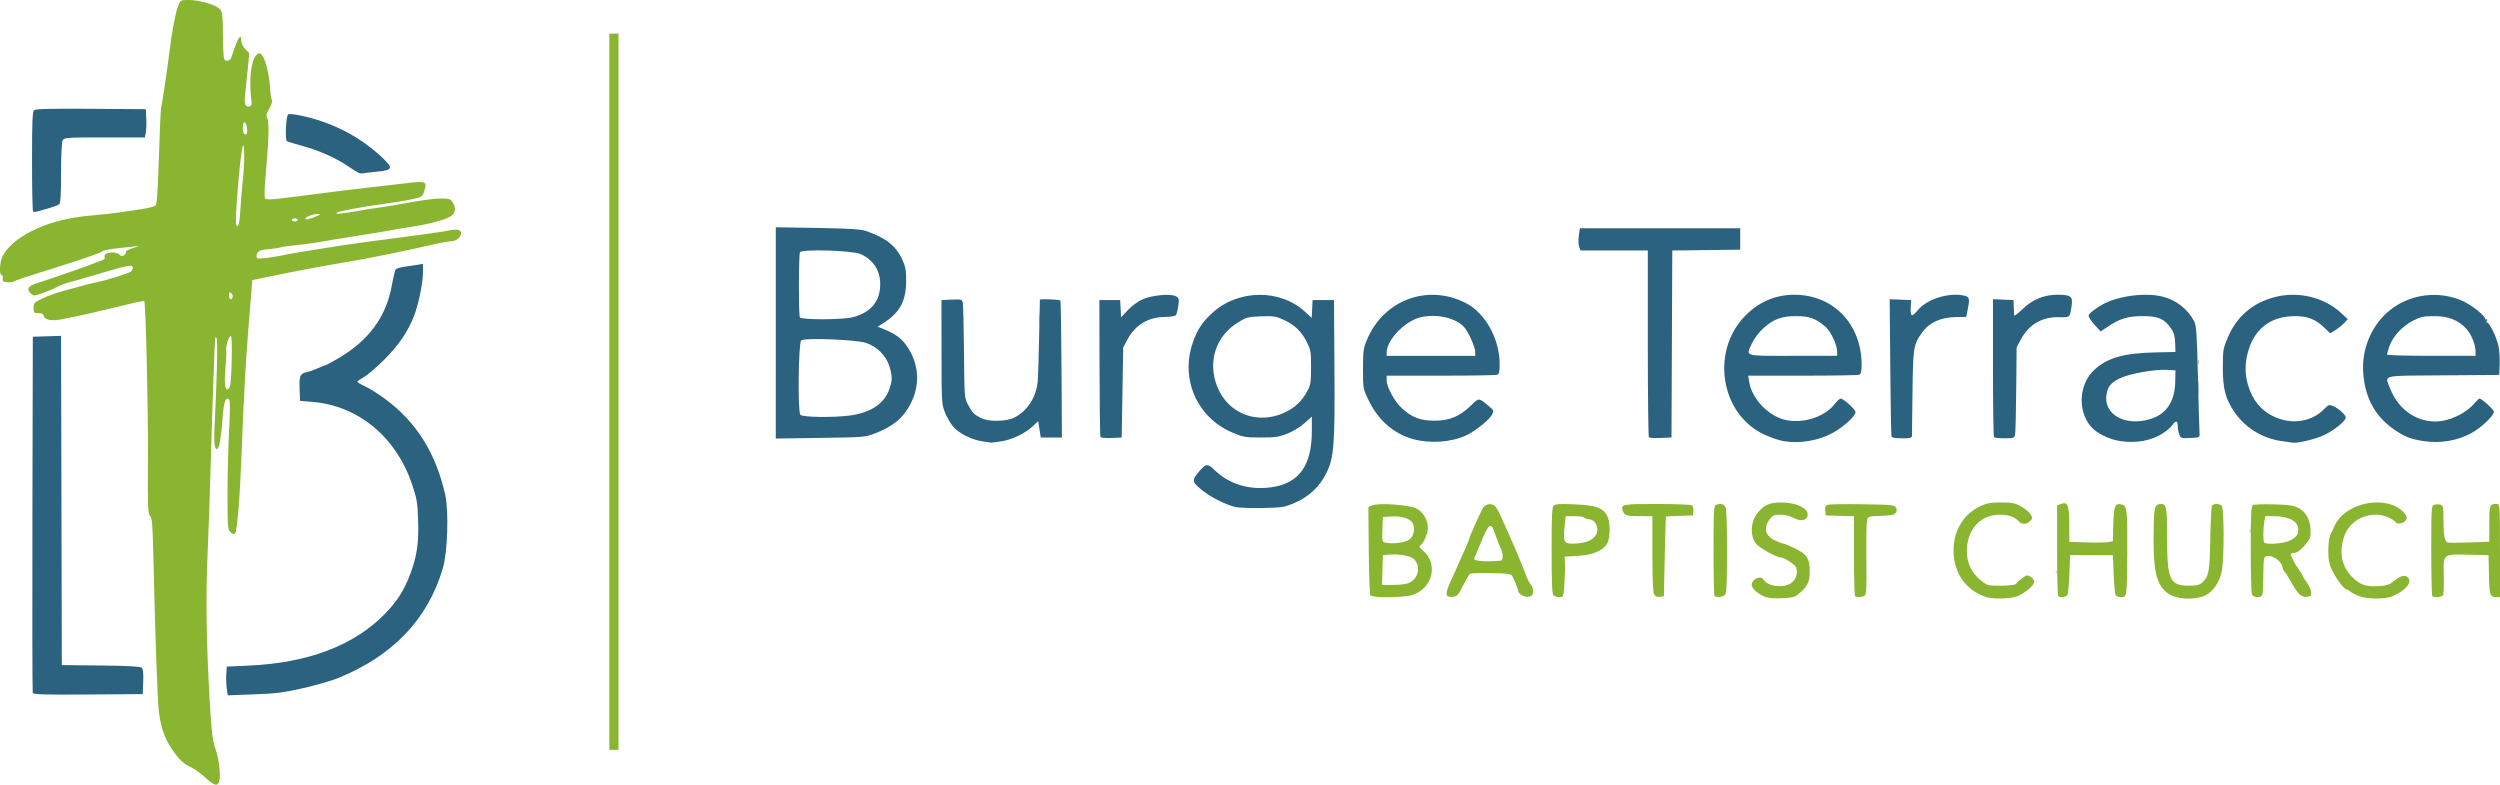 <?xml version="1.0" encoding="UTF-8" standalone="no"?>
<!-- Created with Inkscape (http://www.inkscape.org/) -->

<svg
   width="200.655mm"
   height="62.982mm"
   viewBox="0 0 200.655 62.982"
   version="1.1"
   id="svg5"
   xml:space="preserve"
   xmlns:inkscape="http://www.inkscape.org/namespaces/inkscape"
   xmlns:sodipodi="http://sodipodi.sourceforge.net/DTD/sodipodi-0.dtd"
   xmlns="http://www.w3.org/2000/svg"
   xmlns:svg="http://www.w3.org/2000/svg"><sodipodi:namedview
     id="namedview7"
     pagecolor="#ffffff"
     bordercolor="#000000"
     borderopacity="0.25"
     inkscape:showpageshadow="2"
     inkscape:pageopacity="0.0"
     inkscape:pagecheckerboard="0"
     inkscape:deskcolor="#d1d1d1"
     inkscape:document-units="mm"
     showgrid="false" /><defs
     id="defs2" /><g
     inkscape:label="Layer 1"
     inkscape:groupmode="layer"
     id="layer1"
     transform="translate(-4.319,-126.624)"><g
       id="g461"
       transform="translate(2.521,31.649)"><path
         style="fill:#cadda7;stroke-width:0.123"
         d="m 166.793,140.869 c 0.006,-0.143 0.035,-0.172 0.074,-0.074 0.035,0.088 0.031,0.194 -0.01,0.235 -0.041,0.041 -0.07,-0.032 -0.064,-0.161 z M 14.073,138.489 c 0,-0.169 0.028,-0.237 0.062,-0.153 0.034,0.084 0.034,0.222 0,0.306 -0.034,0.084 -0.062,0.015 -0.062,-0.153 z m 168.288,-0.93 c 0.006,-0.143 0.035,-0.172 0.074,-0.074 0.035,0.088 0.031,0.194 -0.01,0.235 -0.041,0.041 -0.07,-0.032 -0.064,-0.161 z"
         id="path471" /><path
         style="fill:#a5b9c6;stroke-width:0.123"
         d="m 178.225,126.048 c 0,-0.539 0.022,-0.745 0.048,-0.456 0.026,0.288 0.025,0.73 -10e-4,0.981 -0.026,0.251 -0.048,0.015 -0.047,-0.524 z m -0.023,-2.023 c 0,-0.169 0.028,-0.237 0.062,-0.153 0.034,0.084 0.034,0.222 0,0.306 -0.034,0.084 -0.062,0.015 -0.062,-0.153 z m -93.018,-3.432 c 0,-0.371 0.023,-0.522 0.051,-0.337 0.028,0.185 0.028,0.489 0,0.674 -0.028,0.185 -0.051,0.034 -0.051,-0.337 z"
         id="path469" /><path
         style="fill:#89b530;stroke-width:0.123"
         d="m 18.239,157.358 c -0.361,-0.336 -0.857,-0.696 -1.103,-0.799 -0.58,-0.242 -1.043,-0.688 -1.582,-1.522 -0.561,-0.869 -0.835,-1.662 -0.995,-2.881 -0.12,-0.917 -0.295,-5.785 -0.454,-12.625 -0.057,-2.464 -0.1,-2.977 -0.265,-3.159 -0.174,-0.193 -0.194,-0.725 -0.167,-4.659 0.026,-3.815 -0.179,-12.446 -0.298,-12.573 -0.042,-0.045 -0.754,0.113 -3.244,0.72 -0.843,0.205 -1.808,0.426 -2.145,0.491 -0.337,0.065 -0.889,0.175 -1.226,0.246 -0.789,0.165 -1.363,0.065 -1.446,-0.252 -0.046,-0.175 -0.168,-0.242 -0.443,-0.242 -0.349,0 -0.379,-0.033 -0.379,-0.414 0,-0.379 0.056,-0.441 0.644,-0.727 0.582,-0.282 1.333,-0.541 2.176,-0.75 0.169,-0.042 0.61,-0.163 0.981,-0.27 0.371,-0.107 0.895,-0.236 1.164,-0.289 0.773,-0.15 2.673,-0.738 2.846,-0.882 0.086,-0.072 0.157,-0.206 0.157,-0.299 0,-0.309 -0.295,-0.249 -3.432,0.687 -0.708,0.211 -1.48,0.429 -1.716,0.485 -0.236,0.056 -0.622,0.203 -0.858,0.328 -0.437,0.231 -1.012,0.464 -1.631,0.661 -0.272,0.086 -0.393,0.06 -0.579,-0.127 -0.333,-0.333 -0.184,-0.579 0.476,-0.786 0.964,-0.303 4.362,-1.481 4.492,-1.557 0.067,-0.04 0.332,-0.139 0.587,-0.222 0.36,-0.116 0.449,-0.199 0.395,-0.368 -0.103,-0.324 0.855,-0.467 1.177,-0.176 0.184,0.166 0.261,0.176 0.411,0.051 0.102,-0.084 0.156,-0.2 0.121,-0.257 -0.035,-0.057 0.2,-0.188 0.522,-0.292 l 0.586,-0.188 -0.613,0.063 c -1.668,0.17 -2.222,0.255 -2.39,0.364 -0.101,0.066 -0.211,0.125 -0.245,0.132 -0.034,0.007 -0.199,0.069 -0.368,0.139 -0.467,0.193 -2.427,0.834 -4.474,1.464 -1.011,0.311 -1.904,0.618 -1.984,0.681 -0.08,0.063 -0.328,0.097 -0.552,0.076 -0.342,-0.033 -0.4,-0.083 -0.368,-0.315 0.021,-0.152 -0.02,-0.276 -0.092,-0.276 -0.204,0 -0.153,-1.02 0.074,-1.483 0.351,-0.717 1.16,-1.425 2.297,-2.011 1.348,-0.695 2.965,-1.117 4.915,-1.282 0.809,-0.068 1.774,-0.174 2.145,-0.235 0.371,-0.061 1.155,-0.177 1.742,-0.258 0.587,-0.082 1.129,-0.223 1.205,-0.314 0.089,-0.107 0.177,-1.457 0.248,-3.819 0.061,-2.009 0.14,-3.791 0.176,-3.959 0.107,-0.506 0.558,-3.55 0.671,-4.535 0.169,-1.474 0.49,-3.173 0.697,-3.69 0.188,-0.469 0.203,-0.478 0.824,-0.478 0.91,0 2.278,0.406 2.547,0.756 0.188,0.244 0.221,0.546 0.225,2.063 0.003,0.978 0.053,1.854 0.113,1.948 0.121,0.192 0.479,0.103 0.557,-0.138 0.506,-1.57 0.802,-2.072 0.802,-1.358 0,0.19 0.137,0.474 0.323,0.668 l 0.323,0.337 -0.144,1.447 c -0.079,0.796 -0.172,1.695 -0.206,1.998 -0.07,0.629 0.07,0.932 0.378,0.814 0.172,-0.066 0.194,-0.173 0.124,-0.6 -0.047,-0.286 -0.077,-0.989 -0.067,-1.562 0.025,-1.46 0.526,-2.478 0.951,-1.931 0.259,0.334 0.562,1.552 0.618,2.482 0.032,0.539 0.104,1.038 0.16,1.108 0.058,0.073 -0.03,0.358 -0.206,0.669 -0.258,0.454 -0.284,0.585 -0.163,0.81 0.16,0.3 0.12,1.674 -0.134,4.559 -0.101,1.142 -0.113,1.795 -0.035,1.873 0.078,0.078 0.48,0.077 1.152,-0.003 1.182,-0.141 3.666,-0.455 5.016,-0.635 0.506,-0.067 1.609,-0.197 2.452,-0.289 0.843,-0.092 2.099,-0.236 2.793,-0.32 1.485,-0.18 1.588,-0.135 1.367,0.603 -0.147,0.491 -0.165,0.503 -0.99,0.691 -0.462,0.105 -1.5,0.277 -2.307,0.381 -1.613,0.209 -3.652,0.595 -3.77,0.712 -0.12,0.12 0.44,0.076 1.498,-0.116 0.539,-0.098 1.422,-0.238 1.961,-0.31 0.539,-0.073 1.69,-0.265 2.557,-0.428 0.867,-0.163 1.923,-0.296 2.345,-0.296 0.682,0 0.791,0.034 0.967,0.302 0.261,0.398 0.25,0.749 -0.03,1.029 -0.303,0.303 -1.623,0.685 -3.204,0.928 -0.708,0.108 -1.563,0.252 -1.9,0.318 -0.337,0.067 -1.164,0.205 -1.839,0.307 -0.674,0.102 -1.722,0.27 -2.329,0.373 -0.607,0.103 -1.407,0.238 -1.777,0.301 -0.371,0.062 -1.06,0.148 -1.532,0.189 -0.472,0.041 -1.024,0.123 -1.226,0.181 -0.202,0.058 -0.616,0.119 -0.919,0.136 -0.303,0.017 -0.648,0.088 -0.766,0.158 -0.202,0.121 -0.288,0.445 -0.153,0.58 0.071,0.071 1.344,-0.086 2.145,-0.266 0.502,-0.112 1.783,-0.324 4.842,-0.801 0.607,-0.095 2.62,-0.366 4.474,-0.604 1.854,-0.238 3.61,-0.49 3.903,-0.56 0.293,-0.07 0.638,-0.094 0.766,-0.053 0.534,0.169 0.048,0.916 -0.596,0.916 -0.157,0 -0.627,0.078 -1.045,0.173 -2.923,0.666 -5.347,1.159 -7.38,1.501 -2.21,0.372 -3.802,0.673 -6.453,1.22 l -1.06,0.219 -0.06,0.802 c -0.033,0.441 -0.147,1.851 -0.255,3.131 -0.209,2.495 -0.38,5.667 -0.565,10.48 -0.123,3.202 -0.341,5.75 -0.509,5.936 -0.061,0.068 -0.202,0.023 -0.35,-0.111 -0.235,-0.213 -0.248,-0.369 -0.247,-3.055 3.68e-4,-1.557 0.058,-3.874 0.127,-5.149 0.087,-1.601 0.087,-2.358 -6.13e-4,-2.445 -0.269,-0.269 -0.434,0.188 -0.518,1.429 -0.09,1.334 -0.251,2.362 -0.394,2.505 -0.242,0.242 -0.326,-0.375 -0.252,-1.849 0.188,-3.728 0.261,-6.891 0.162,-6.999 -0.058,-0.064 -0.109,-0.092 -0.113,-0.061 -0.044,0.356 -0.262,6.422 -0.354,9.861 -0.065,2.427 -0.182,5.819 -0.261,7.538 -0.154,3.365 -0.096,7.211 0.179,11.89 0.138,2.354 0.219,3.026 0.443,3.677 0.295,0.86 0.448,2.115 0.32,2.625 -0.117,0.467 -0.417,0.389 -1.16,-0.304 z m 2.007,-31.341 c 0.152,-0.362 0.227,-4.076 0.083,-4.076 -0.174,0 -0.416,0.773 -0.374,1.192 0.019,0.187 -0.01,0.846 -0.065,1.463 -0.097,1.091 -0.042,1.636 0.165,1.636 0.056,0 0.142,-0.097 0.191,-0.215 z m 0.222,-7.192 c 0.037,-0.096 -0.012,-0.241 -0.109,-0.321 -0.146,-0.121 -0.177,-0.091 -0.177,0.175 0,0.345 0.176,0.434 0.286,0.147 z m 0.628,-7.088 c 0.045,-0.758 0.134,-1.819 0.197,-2.356 0.149,-1.271 0.142,-3.052 -0.011,-2.672 -0.192,0.476 -0.66,6.091 -0.527,6.315 0.174,0.293 0.267,-0.06 0.341,-1.287 z m 4.602,0.889 c 0,-0.067 -0.11,-0.123 -0.245,-0.123 -0.135,0 -0.245,0.055 -0.245,0.123 0,0.067 0.11,0.123 0.245,0.123 0.135,0 0.245,-0.055 0.245,-0.123 z m 1.532,-0.312 c 0.302,-0.13 0.322,-0.16 0.11,-0.169 -0.356,-0.014 -1.03,0.234 -1.03,0.378 0,0.125 0.304,0.056 0.919,-0.209 z m -5.6,-7.003 c -0.05,-0.592 -0.344,-0.705 -0.344,-0.132 0,0.23 0.037,0.456 0.082,0.501 0.195,0.195 0.298,0.05 0.263,-0.368 z m 29.074,21.104 V 97.671 h 0.368 0.368 v 28.744 28.744 h -0.368 -0.368 z m 92.669,16.421 c -0.545,-0.246 -0.981,-0.654 -0.981,-0.918 0,-0.458 0.74,-0.799 0.944,-0.435 0.307,0.549 1.521,0.723 2.184,0.314 0.405,-0.25 0.586,-0.75 0.455,-1.252 -0.062,-0.238 -0.968,-0.83 -1.269,-0.83 -0.325,0 -1.734,-0.792 -1.968,-1.106 -0.511,-0.687 -0.434,-1.832 0.168,-2.519 0.548,-0.625 0.944,-0.788 1.9,-0.785 1.259,0.004 2.242,0.526 2.061,1.094 -0.119,0.375 -0.571,0.431 -1.117,0.138 -0.287,-0.154 -0.702,-0.254 -1.05,-0.254 -0.472,0 -0.62,0.057 -0.824,0.317 -0.575,0.732 -0.418,1.388 0.425,1.772 0.29,0.132 0.587,0.241 0.66,0.241 0.072,0 0.48,0.17 0.905,0.377 0.961,0.469 1.183,0.811 1.183,1.829 0,0.853 -0.168,1.213 -0.825,1.769 -0.381,0.323 -0.528,0.364 -1.424,0.401 -0.72,0.03 -1.119,-0.013 -1.427,-0.152 z m 17.877,0.069 c -1.765,-0.533 -2.812,-2.182 -2.64,-4.157 0.122,-1.401 0.906,-2.566 2.11,-3.135 0.54,-0.256 0.838,-0.31 1.69,-0.31 0.879,0 1.118,0.047 1.59,0.311 0.306,0.171 0.648,0.451 0.761,0.623 0.192,0.293 0.192,0.327 -0.008,0.547 -0.257,0.284 -0.699,0.305 -0.917,0.043 -0.291,-0.351 -0.831,-0.544 -1.524,-0.544 -1.578,0 -2.654,1.194 -2.651,2.942 0.002,0.925 0.373,1.714 1.079,2.293 0.562,0.461 0.577,0.465 1.656,0.465 0.612,0 1.127,-0.056 1.176,-0.127 0.048,-0.07 0.276,-0.272 0.507,-0.449 0.39,-0.299 0.439,-0.309 0.705,-0.135 0.157,0.103 0.285,0.281 0.285,0.395 0,0.282 -0.733,0.912 -1.345,1.157 -0.526,0.211 -1.895,0.255 -2.474,0.08 z m 14.91,-0.11 c -1.167,-0.53 -1.533,-1.647 -1.514,-4.613 0.015,-2.36 0.068,-2.682 0.451,-2.737 0.597,-0.085 0.636,0.076 0.636,2.607 0,3.442 0.212,3.928 1.718,3.929 0.713,3.7e-4 0.881,-0.043 1.149,-0.293 0.482,-0.453 0.553,-0.866 0.602,-3.516 0.025,-1.354 0.085,-2.526 0.134,-2.605 0.116,-0.187 0.597,-0.185 0.785,0.003 0.191,0.191 0.201,4.172 0.014,5.187 -0.172,0.932 -0.713,1.727 -1.383,2.031 -0.672,0.305 -1.928,0.308 -2.592,0.007 z m 14.929,0.005 c -0.285,-0.116 -0.585,-0.278 -0.668,-0.361 -0.083,-0.083 -0.201,-0.151 -0.263,-0.151 -0.197,0 -0.797,-0.773 -1.143,-1.471 -0.271,-0.547 -0.336,-0.849 -0.342,-1.604 -0.005,-0.511 0.057,-1.063 0.135,-1.226 0.079,-0.163 0.239,-0.516 0.357,-0.786 0.635,-1.463 2.885,-2.298 4.608,-1.711 0.642,0.219 1.246,0.788 1.183,1.114 -0.062,0.323 -0.695,0.526 -0.88,0.283 -0.227,-0.299 -0.996,-0.605 -1.519,-0.605 -1.305,0 -2.321,0.729 -2.665,1.912 -0.361,1.243 -0.111,2.299 0.744,3.139 0.595,0.585 1.097,0.751 2.08,0.688 0.652,-0.042 0.858,-0.114 1.268,-0.443 0.53,-0.426 0.88,-0.494 1.111,-0.215 0.315,0.379 -0.262,1.042 -1.274,1.466 -0.624,0.261 -2.056,0.246 -2.732,-0.029 z m -79.303,-0.052 c -0.054,-0.084 -0.113,-1.713 -0.129,-3.619 l -0.03,-3.466 0.336,-0.128 c 0.551,-0.21 2.905,-0.042 3.508,0.25 0.553,0.268 0.935,0.924 0.935,1.607 0,0.419 -0.402,1.288 -0.64,1.382 -0.103,0.041 -0.025,0.17 0.228,0.377 1.256,1.029 0.817,3.014 -0.787,3.561 -0.713,0.243 -3.269,0.271 -3.421,0.038 z m 3.153,-1.013 c 0.723,-0.374 0.901,-1.293 0.362,-1.872 -0.255,-0.274 -1.171,-0.443 -2.02,-0.373 l -0.49,0.04 -0.035,1.195 -0.035,1.195 h 0.93 c 0.591,0 1.061,-0.068 1.289,-0.186 z m -0.03,-3.453 c 0.377,-0.28 0.501,-0.896 0.268,-1.331 -0.192,-0.359 -0.887,-0.572 -1.713,-0.524 l -0.674,0.039 -0.035,1.002 c -0.034,0.958 -0.023,1.005 0.245,1.062 0.594,0.127 1.577,-7.4e-4 1.91,-0.248 z m 3.032,4.502 c -0.09,-0.145 -0.01,-0.493 0.241,-1.048 0.091,-0.202 0.303,-0.671 0.471,-1.042 0.843,-1.862 1.062,-2.372 1.062,-2.476 0,-0.105 0.857,-2.021 1.082,-2.419 0.163,-0.289 0.456,-0.417 0.769,-0.335 0.216,0.057 0.395,0.298 0.671,0.907 0.88,1.939 1.689,3.823 1.95,4.542 0.154,0.424 0.373,0.874 0.487,1 0.121,0.134 0.191,0.374 0.168,0.577 -0.032,0.279 -0.108,0.356 -0.388,0.388 -0.357,0.041 -0.817,-0.258 -0.817,-0.53 0,-0.133 -0.232,-0.695 -0.481,-1.164 -0.078,-0.147 -0.418,-0.189 -1.678,-0.211 -0.869,-0.015 -1.635,0.012 -1.703,0.061 -0.067,0.049 -0.316,0.475 -0.552,0.947 -0.382,0.764 -0.471,0.862 -0.816,0.896 -0.213,0.021 -0.423,-0.021 -0.468,-0.093 z m 4.317,-2.811 c 0.2,-0.018 0.195,-0.604 -0.008,-0.994 -0.088,-0.169 -0.264,-0.61 -0.392,-0.981 -0.451,-1.311 -0.464,-1.298 -1.736,1.799 -0.086,0.21 0.869,0.288 2.136,0.176 z m 4.223,2.781 c -0.107,-0.107 -0.147,-1.078 -0.147,-3.601 0,-2.954 0.027,-3.476 0.188,-3.61 0.141,-0.117 0.571,-0.138 1.72,-0.084 1.697,0.08 2.218,0.273 2.569,0.951 0.254,0.491 0.236,1.763 -0.031,2.215 -0.331,0.56 -1.15,0.895 -2.362,0.966 l -1.042,0.061 0.03,0.552 c 0.016,0.303 -0.003,1.034 -0.044,1.624 -0.073,1.065 -0.076,1.073 -0.404,1.073 -0.182,0 -0.396,-0.066 -0.477,-0.147 z m 2.581,-4.272 c 0.85,-0.236 1.192,-0.94 0.758,-1.56 -0.106,-0.152 -0.32,-0.272 -0.483,-0.272 -0.161,0 -0.326,-0.055 -0.368,-0.123 -0.042,-0.067 -0.398,-0.123 -0.792,-0.123 h -0.716 l -0.085,0.848 c -0.122,1.214 -0.052,1.359 0.651,1.358 0.316,-3.7e-4 0.781,-0.058 1.034,-0.129 z m 5.493,4.19 c -0.083,-0.154 -0.131,-1.356 -0.131,-3.256 v -3.011 l -1.011,-0.002 c -1.064,-0.002 -1.225,-0.049 -1.353,-0.397 -0.206,-0.559 -0.099,-0.582 2.715,-0.58 1.459,9.8e-4 2.726,0.048 2.816,0.105 0.093,0.059 0.146,0.256 0.123,0.458 l -0.041,0.354 -1.073,0.035 c -0.59,0.019 -1.082,0.047 -1.094,0.061 -0.012,0.014 -0.053,1.46 -0.092,3.213 l -0.07,3.187 -0.329,0.038 c -0.229,0.026 -0.369,-0.036 -0.46,-0.206 z m 4.86,0.154 c -0.048,-0.048 -0.087,-1.7 -0.087,-3.67 0,-3.154 0.023,-3.591 0.194,-3.657 0.401,-0.154 0.671,-0.072 0.79,0.24 0.134,0.353 0.144,6.313 0.011,6.795 -0.063,0.227 -0.18,0.316 -0.452,0.343 -0.202,0.02 -0.407,-0.003 -0.455,-0.051 z m 11.271,-0.006 c -0.045,-0.045 -0.082,-1.505 -0.082,-3.244 v -3.162 l -1.134,-0.035 -1.134,-0.035 -0.038,-0.394 c -0.032,-0.326 0.011,-0.407 0.247,-0.466 0.157,-0.039 1.409,-0.055 2.783,-0.035 2.222,0.033 2.513,0.06 2.633,0.251 0.098,0.156 0.098,0.273 0,0.429 -0.108,0.172 -0.343,0.222 -1.182,0.25 -1.019,0.034 -1.05,0.044 -1.129,0.36 -0.045,0.179 -0.068,1.587 -0.051,3.131 0.025,2.327 0,2.825 -0.145,2.917 -0.207,0.131 -0.651,0.15 -0.768,0.033 z m 16.303,0 c -0.045,-0.045 -0.082,-1.701 -0.082,-3.68 v -3.599 l 0.322,-0.122 c 0.532,-0.202 0.651,0.102 0.655,1.68 l 0.004,1.368 1.379,0.043 c 0.758,0.024 1.544,0.013 1.747,-0.025 l 0.368,-0.068 0.035,-1.362 c 0.037,-1.479 0.142,-1.721 0.685,-1.585 0.418,0.105 0.462,0.486 0.437,3.852 -0.026,3.57 -0.027,3.578 -0.485,3.578 -0.193,0 -0.395,-0.069 -0.45,-0.153 -0.054,-0.084 -0.127,-0.843 -0.16,-1.685 l -0.061,-1.532 h -1.716 -1.716 l -0.061,1.532 c -0.034,0.843 -0.106,1.601 -0.16,1.685 -0.105,0.162 -0.6,0.21 -0.738,0.071 z m 15.544,-0.173 c -0.044,-0.14 -0.083,-1.773 -0.085,-3.63 -0.003,-2.73 0.028,-3.398 0.164,-3.491 0.093,-0.064 0.855,-0.095 1.701,-0.069 1.347,0.041 1.595,0.083 2.051,0.344 0.584,0.334 0.89,0.986 0.89,1.895 0,0.425 -0.085,0.609 -0.501,1.081 -0.336,0.381 -0.598,0.569 -0.797,0.569 -0.163,0 -0.296,0.055 -0.296,0.123 0,0.159 0.354,0.814 0.705,1.306 0.152,0.212 0.276,0.423 0.276,0.467 0,0.045 0.141,0.266 0.312,0.491 0.172,0.225 0.324,0.566 0.337,0.758 0.021,0.299 -0.025,0.354 -0.323,0.388 -0.448,0.051 -0.726,-0.205 -1.265,-1.169 -0.236,-0.422 -0.476,-0.797 -0.533,-0.832 -0.057,-0.035 -0.138,-0.22 -0.179,-0.411 -0.142,-0.647 -1.273,-1.174 -1.462,-0.682 -0.041,0.107 -0.074,0.764 -0.074,1.461 0,0.697 -0.034,1.354 -0.074,1.461 -0.114,0.297 -0.749,0.252 -0.848,-0.061 z m 2.971,-4.25 c 0.568,-0.263 0.762,-0.489 0.764,-0.889 0.003,-0.69 -0.73,-1.103 -1.957,-1.103 h -0.701 l -0.076,0.46 c -0.101,0.61 -0.099,1.563 0.003,1.665 0.168,0.169 1.512,0.078 1.967,-0.133 z m 11.516,4.423 c -0.045,-0.045 -0.082,-1.696 -0.082,-3.669 0,-3.48 0.007,-3.59 0.245,-3.665 0.135,-0.043 0.355,-0.043 0.49,0 0.221,0.07 0.245,0.185 0.245,1.157 0,1.331 0.089,1.809 0.35,1.874 0.111,0.028 0.905,0.026 1.764,-0.004 l 1.563,-0.054 v -1.443 c 0,-1.528 0.025,-1.592 0.623,-1.592 0.227,0 0.235,0.135 0.235,3.739 v 3.739 l -0.276,-0.002 c -0.534,-0.004 -0.573,-0.118 -0.609,-1.78 l -0.035,-1.589 -1.612,-0.034 c -2.085,-0.044 -2.025,-0.097 -1.978,1.733 0.019,0.751 -0.01,1.435 -0.064,1.519 -0.104,0.161 -0.721,0.212 -0.861,0.071 z"
         id="path467" /><path
         style="fill:#35687c;stroke-width:0.123"
         d="m 201.227,120.716 c 0,-0.067 0.058,-0.123 0.13,-0.123 0.071,0 0.096,0.055 0.054,0.123 -0.042,0.067 -0.1,0.123 -0.13,0.123 -0.03,0 -0.054,-0.055 -0.054,-0.123 z"
         id="path465" /><path
         style="fill:#2b6280;stroke-width:0.123"
         d="m 4.427,150.595 c -0.032,-0.085 -0.045,-6.553 -0.027,-14.374 l 0.032,-14.219 1.133,-0.035 1.133,-0.035 0.031,13.212 0.031,13.212 3.116,0.033 c 2.101,0.022 3.17,0.078 3.284,0.172 0.123,0.102 0.158,0.406 0.133,1.132 l -0.035,0.992 -4.385,0.032 c -3.443,0.025 -4.398,-0.001 -4.444,-0.123 z m 15.573,-0.351 c -0.044,-0.297 -0.063,-0.815 -0.041,-1.153 l 0.039,-0.613 1.777,-0.081 c 4.733,-0.216 8.387,-1.595 10.862,-4.098 1.026,-1.037 1.617,-1.964 2.11,-3.304 0.526,-1.432 0.673,-2.464 0.61,-4.29 -0.049,-1.423 -0.101,-1.724 -0.503,-2.906 -1.273,-3.752 -4.315,-6.263 -7.954,-6.564 l -1.019,-0.084 -0.036,-0.962 c -0.04,-1.059 0.039,-1.239 0.59,-1.35 0.201,-0.04 0.61,-0.185 0.91,-0.321 0.3,-0.137 0.578,-0.248 0.618,-0.248 0.04,0 0.493,-0.246 1.005,-0.546 2.436,-1.426 3.827,-3.324 4.278,-5.837 0.114,-0.636 0.256,-1.218 0.315,-1.293 0.059,-0.076 0.396,-0.174 0.749,-0.219 0.353,-0.045 0.821,-0.113 1.04,-0.152 l 0.398,-0.071 -0.003,0.718 c -0.003,0.824 -0.349,2.498 -0.713,3.456 -0.468,1.23 -1.252,2.381 -2.397,3.52 -0.614,0.61 -1.35,1.241 -1.637,1.402 -0.287,0.161 -0.521,0.327 -0.521,0.371 0,0.043 0.288,0.213 0.64,0.376 0.352,0.163 1.064,0.61 1.581,0.992 2.521,1.862 4.071,4.328 4.832,7.688 0.298,1.315 0.196,4.6 -0.184,5.896 -1.202,4.106 -4.04,7.073 -8.464,8.848 -0.506,0.203 -1.747,0.558 -2.758,0.789 -1.554,0.356 -2.164,0.433 -3.943,0.498 l -2.104,0.077 -0.08,-0.54 z m 80.944,-14.575 c -0.775,-0.195 -1.85,-0.726 -2.528,-1.249 -0.951,-0.734 -0.988,-0.855 -0.459,-1.5 0.619,-0.756 0.752,-0.776 1.339,-0.207 1.165,1.129 2.78,1.617 4.54,1.372 2.225,-0.309 3.253,-1.738 3.253,-4.52 v -1.15 l -0.596,0.532 c -0.334,0.298 -0.94,0.667 -1.379,0.839 -0.668,0.261 -0.982,0.306 -2.132,0.305 -1.257,-10e-4 -1.413,-0.029 -2.308,-0.414 -2.8,-1.203 -4.147,-4.277 -3.147,-7.182 0.367,-1.066 0.771,-1.679 1.601,-2.431 2.071,-1.874 5.421,-1.904 7.415,-0.066 l 0.533,0.491 0.037,-0.715 0.037,-0.715 h 0.858 0.858 l 0.037,5.393 c 0.043,6.257 -0.031,7.233 -0.644,8.486 -0.534,1.092 -1.403,1.908 -2.556,2.401 -0.826,0.353 -0.99,0.379 -2.598,0.409 -0.944,0.017 -1.916,-0.019 -2.161,-0.08 z m 4.007,-7.601 c 0.817,-0.393 1.355,-0.913 1.791,-1.731 0.249,-0.467 0.285,-0.706 0.285,-1.883 0,-1.25 -0.026,-1.4 -0.362,-2.062 -0.425,-0.839 -0.972,-1.354 -1.876,-1.768 -0.575,-0.263 -0.793,-0.295 -1.783,-0.258 -1.055,0.04 -1.176,0.072 -1.863,0.5 -1.775,1.105 -2.431,3.151 -1.648,5.137 0.866,2.198 3.28,3.111 5.455,2.063 z m -24.311,2.329 c -0.875,-0.128 -1.904,-0.652 -2.357,-1.201 -0.205,-0.249 -0.495,-0.755 -0.644,-1.126 -0.261,-0.649 -0.271,-0.831 -0.273,-4.842 l -0.003,-4.168 0.824,-0.036 c 0.773,-0.034 0.828,-0.019 0.887,0.245 0.035,0.155 0.078,1.936 0.096,3.959 0.032,3.601 0.038,3.689 0.322,4.221 0.349,0.654 0.455,0.767 1.003,1.062 0.622,0.335 2.095,0.316 2.752,-0.035 1.036,-0.554 1.712,-1.61 1.836,-2.867 0.036,-0.365 0.089,-1.988 0.118,-3.606 0.029,-1.618 0.056,-2.956 0.061,-2.972 0.021,-0.08 1.594,-0.019 1.646,0.065 0.032,0.052 0.073,2.548 0.09,5.547 l 0.031,5.451 h -0.848 -0.848 l -0.104,-0.657 -0.104,-0.657 -0.387,0.367 c -0.623,0.592 -1.667,1.105 -2.532,1.244 -0.438,0.071 -0.824,0.122 -0.858,0.114 -0.034,-0.008 -0.352,-0.057 -0.708,-0.109 z m 35.115,-0.057 c -1.803,-0.31 -3.253,-1.455 -4.118,-3.25 -0.439,-0.912 -0.443,-0.932 -0.441,-2.513 10e-4,-1.459 0.03,-1.66 0.336,-2.377 1.349,-3.166 4.874,-4.46 7.908,-2.905 1.578,0.809 2.725,2.883 2.725,4.927 0,0.578 -0.046,0.776 -0.194,0.832 -0.107,0.041 -2.148,0.074 -4.535,0.074 h -4.341 v 0.371 c 0,0.547 0.641,1.721 1.231,2.255 0.814,0.735 1.484,0.987 2.63,0.986 1.191,-4.9e-4 2.031,-0.355 2.922,-1.234 0.637,-0.628 0.584,-0.633 1.485,0.124 0.337,0.283 0.35,0.325 0.192,0.621 -0.188,0.351 -0.886,0.954 -1.69,1.458 -1.002,0.629 -2.647,0.882 -4.109,0.63 z m 4.449,-7.108 c 0,-0.397 -0.552,-1.638 -0.895,-2.01 -0.82,-0.893 -2.866,-1.178 -4.076,-0.568 -1.147,0.578 -2.128,1.774 -2.136,2.606 l -0.003,0.276 h 3.555 3.555 z m 24.76,7.153 c -0.371,-0.062 -1.088,-0.308 -1.593,-0.546 -3.456,-1.628 -4.279,-6.579 -1.571,-9.442 1.099,-1.162 2.468,-1.765 4.011,-1.765 3.14,0 5.405,2.359 5.405,5.631 0,0.54 -0.048,0.735 -0.194,0.791 -0.107,0.041 -2.155,0.074 -4.551,0.074 h -4.357 l 0.083,0.521 c 0.202,1.268 1.425,2.605 2.729,2.984 1.401,0.407 3.253,-0.128 4.087,-1.181 0.212,-0.267 0.444,-0.486 0.515,-0.486 0.237,0 1.197,0.871 1.197,1.086 0,0.309 -0.928,1.163 -1.791,1.648 -1.134,0.637 -2.67,0.902 -3.97,0.684 z m 4.29,-7.152 c 0,-0.567 -0.491,-1.635 -0.929,-2.019 -0.769,-0.675 -1.291,-0.866 -2.366,-0.866 -1.181,0 -1.842,0.249 -2.665,1.005 -0.316,0.29 -0.703,0.803 -0.861,1.14 -0.524,1.12 -0.77,1.042 3.266,1.042 h 3.555 z m 22.742,7.149 c -0.919,-0.13 -1.946,-0.642 -2.406,-1.201 -1.051,-1.275 -0.922,-3.376 0.277,-4.497 1.069,-0.999 2.381,-1.373 5.006,-1.426 l 1.532,-0.031 -0.026,-0.731 c -0.021,-0.577 -0.098,-0.833 -0.368,-1.213 -0.519,-0.732 -1.007,-0.936 -2.236,-0.936 -1.175,0 -1.814,0.19 -2.764,0.823 l -0.613,0.408 -0.513,-0.564 c -0.301,-0.331 -0.485,-0.638 -0.445,-0.742 0.086,-0.224 0.943,-0.818 1.538,-1.067 1.346,-0.562 3.221,-0.733 4.45,-0.406 1.074,0.286 1.952,0.981 2.478,1.962 0.175,0.326 0.221,1.012 0.305,4.551 0.054,2.292 0.112,4.306 0.127,4.474 0.026,0.294 -0.004,0.308 -0.739,0.343 -0.729,0.035 -0.773,0.021 -0.889,-0.284 -0.067,-0.176 -0.122,-0.482 -0.122,-0.68 0,-0.433 -0.172,-0.463 -0.427,-0.073 -0.103,0.158 -0.449,0.455 -0.769,0.662 -0.914,0.59 -2.103,0.81 -3.397,0.628 z m 2.366,-1.765 c 1.306,-0.388 1.994,-1.405 2.025,-2.998 l 0.018,-0.919 -0.668,-0.038 c -0.985,-0.056 -2.985,0.297 -3.758,0.662 -0.738,0.349 -1.004,0.664 -1.109,1.311 -0.259,1.597 1.475,2.581 3.492,1.982 z m 10.564,1.762 c -1.551,-0.221 -2.933,-1.074 -3.793,-2.341 -0.721,-1.062 -0.929,-1.866 -0.925,-3.583 0.003,-1.392 0.025,-1.522 0.412,-2.426 0.71,-1.657 1.987,-2.748 3.758,-3.209 1.878,-0.489 3.954,0.008 5.317,1.272 l 0.542,0.503 -0.295,0.314 c -0.162,0.172 -0.479,0.428 -0.704,0.567 l -0.41,0.253 -0.45,-0.432 c -0.73,-0.7 -1.351,-0.948 -2.372,-0.948 -2.051,0 -3.393,1.103 -3.852,3.164 -0.243,1.094 -0.118,2.117 0.388,3.166 1.073,2.225 4.134,2.828 5.785,1.14 0.354,-0.362 0.415,-0.383 0.735,-0.25 0.438,0.181 1.011,0.704 1.011,0.922 0,0.272 -0.914,1.012 -1.739,1.406 -0.655,0.313 -2.066,0.659 -2.49,0.61 -0.067,-0.008 -0.48,-0.065 -0.917,-0.128 z m 11.465,0.009 c -1,-0.147 -1.494,-0.323 -2.212,-0.787 -1.684,-1.087 -2.54,-2.575 -2.704,-4.695 -0.137,-1.781 0.574,-3.61 1.864,-4.795 1.58,-1.451 3.917,-1.868 5.932,-1.059 0.91,0.365 2.106,1.328 1.998,1.608 -0.04,0.105 0.003,0.179 0.103,0.179 0.225,0 0.791,1.129 0.959,1.915 0.073,0.342 0.117,1.002 0.097,1.468 l -0.037,0.847 -4.505,0.032 c -5.061,0.036 -4.676,-0.056 -4.265,1.024 0.623,1.639 2.028,2.677 3.63,2.681 1.093,0.003 2.451,-0.628 3.157,-1.466 0.172,-0.204 0.352,-0.372 0.4,-0.372 0.185,0 1.154,0.884 1.154,1.053 0,0.316 -0.982,1.256 -1.776,1.7 -1.1,0.615 -2.491,0.86 -3.796,0.667 z m 4.101,-7.198 c 0,-0.56 -0.342,-1.401 -0.745,-1.832 -0.659,-0.704 -1.434,-1.009 -2.564,-1.009 -0.851,0 -1.088,0.05 -1.704,0.361 -0.856,0.432 -1.637,1.277 -1.903,2.057 -0.106,0.312 -0.193,0.612 -0.193,0.667 0,0.055 1.6,0.101 3.555,0.101 h 3.555 z M 64.064,121.694 v -8.479 l 3.34,0.056 c 2.543,0.042 3.472,0.1 3.892,0.242 1.575,0.531 2.411,1.189 2.924,2.3 0.257,0.557 0.311,0.856 0.309,1.716 -0.004,1.578 -0.497,2.514 -1.75,3.322 l -0.539,0.347 0.355,0.138 c 1.062,0.414 1.582,0.795 2.048,1.502 0.92,1.397 1.013,3.014 0.26,4.51 -0.578,1.148 -1.383,1.828 -2.83,2.394 -0.828,0.324 -0.886,0.329 -4.425,0.38 l -3.585,0.052 z m 6.03,6.62 c 1.629,-0.236 2.709,-0.976 3.09,-2.118 0.245,-0.733 0.245,-0.981 -7.36e-4,-1.812 -0.257,-0.87 -1.008,-1.615 -1.914,-1.898 -0.824,-0.257 -4.903,-0.41 -5.163,-0.194 -0.225,0.187 -0.29,5.709 -0.071,5.974 0.171,0.206 2.752,0.237 4.058,0.048 z m 0.164,-7.881 c 1.448,-0.381 2.19,-1.283 2.189,-2.659 -6.13e-4,-1.094 -0.573,-1.966 -1.582,-2.409 -0.657,-0.289 -4.684,-0.41 -4.858,-0.146 -0.108,0.164 -0.119,4.928 -0.012,5.222 0.078,0.215 3.439,0.21 4.262,-0.007 z m 19.868,9.621 c -0.038,-0.061 -0.073,-2.559 -0.079,-5.552 l -0.011,-5.442 h 0.835 0.835 l 0.036,0.693 0.036,0.693 0.55,-0.588 c 0.32,-0.343 0.817,-0.704 1.189,-0.865 0.764,-0.331 2.239,-0.466 2.656,-0.243 0.254,0.136 0.272,0.206 0.196,0.781 -0.046,0.347 -0.138,0.687 -0.204,0.754 -0.067,0.067 -0.463,0.126 -0.881,0.13 -1.338,0.013 -2.378,0.646 -3.008,1.832 l -0.326,0.613 -0.061,3.616 -0.061,3.616 -0.817,0.036 c -0.449,0.02 -0.848,-0.014 -0.885,-0.074 z m 44.016,0.023 c -0.048,-0.048 -0.087,-3.442 -0.087,-7.543 v -7.457 h -2.7 -2.7 l -0.111,-0.293 c -0.061,-0.161 -0.073,-0.561 -0.026,-0.889 l 0.085,-0.596 h 6.434 6.434 v 0.858 0.858 l -2.726,0.033 -2.726,0.033 -0.032,7.505 -0.032,7.505 -0.863,0.035 c -0.475,0.019 -0.902,-0.003 -0.95,-0.051 z m 19.469,-0.076 c -0.027,-0.084 -0.07,-2.596 -0.096,-5.582 l -0.047,-5.429 0.866,0.036 0.866,0.036 -0.041,0.569 c -0.022,0.313 0.011,0.601 0.074,0.64 0.063,0.039 0.281,-0.135 0.483,-0.388 0.696,-0.866 2.402,-1.431 3.626,-1.202 0.529,0.099 0.57,0.206 0.402,1.054 l -0.133,0.674 -0.893,0.018 c -1.175,0.024 -2.094,0.452 -2.645,1.232 -0.698,0.987 -0.726,1.164 -0.774,4.756 -0.024,1.82 -0.043,3.406 -0.042,3.524 0.002,0.183 -0.117,0.215 -0.798,0.215 -0.532,0 -0.817,-0.051 -0.85,-0.153 z m 8.229,0.071 c -0.045,-0.045 -0.082,-2.557 -0.082,-5.583 v -5.501 l 0.827,0.036 0.827,0.036 0.014,0.552 c 0.008,0.303 0.021,0.61 0.031,0.681 0.009,0.071 0.312,-0.156 0.672,-0.505 0.798,-0.773 1.723,-1.157 2.79,-1.157 1.078,0 1.257,0.13 1.157,0.838 -0.143,1.015 -0.109,0.983 -1.022,0.964 -1.38,-0.028 -2.418,0.585 -3.071,1.813 l -0.326,0.613 -0.032,3.371 c -0.018,1.854 -0.06,3.495 -0.094,3.647 -0.057,0.25 -0.134,0.276 -0.837,0.276 -0.426,0 -0.811,-0.037 -0.856,-0.082 z M 4.451,111.931 c -0.045,-0.045 -0.082,-1.858 -0.082,-4.03 0,-3.191 0.032,-3.975 0.168,-4.087 0.12,-0.1 1.422,-0.13 4.566,-0.107 l 4.398,0.032 0.038,0.735 c 0.021,0.405 0.005,0.915 -0.036,1.134 l -0.074,0.398 h -3.238 c -3.076,0 -3.245,0.012 -3.365,0.237 -0.075,0.14 -0.127,1.212 -0.127,2.62 0,1.779 -0.04,2.416 -0.156,2.513 -0.086,0.071 -0.567,0.243 -1.07,0.383 -1.07,0.297 -0.921,0.272 -1.021,0.172 z m 26.15,-3.075 c -0.101,-0.039 -0.495,-0.283 -0.876,-0.543 -0.969,-0.661 -2.35,-1.276 -3.648,-1.623 -0.608,-0.163 -1.17,-0.336 -1.249,-0.385 -0.163,-0.101 -0.082,-1.972 0.093,-2.144 0.056,-0.056 0.489,-0.021 0.961,0.078 2.561,0.533 4.799,1.685 6.621,3.408 0.882,0.834 0.817,0.988 -0.463,1.108 -0.488,0.046 -0.969,0.103 -1.071,0.127 -0.101,0.024 -0.267,0.013 -0.368,-0.026 z"
         id="path463" /></g></g></svg>
